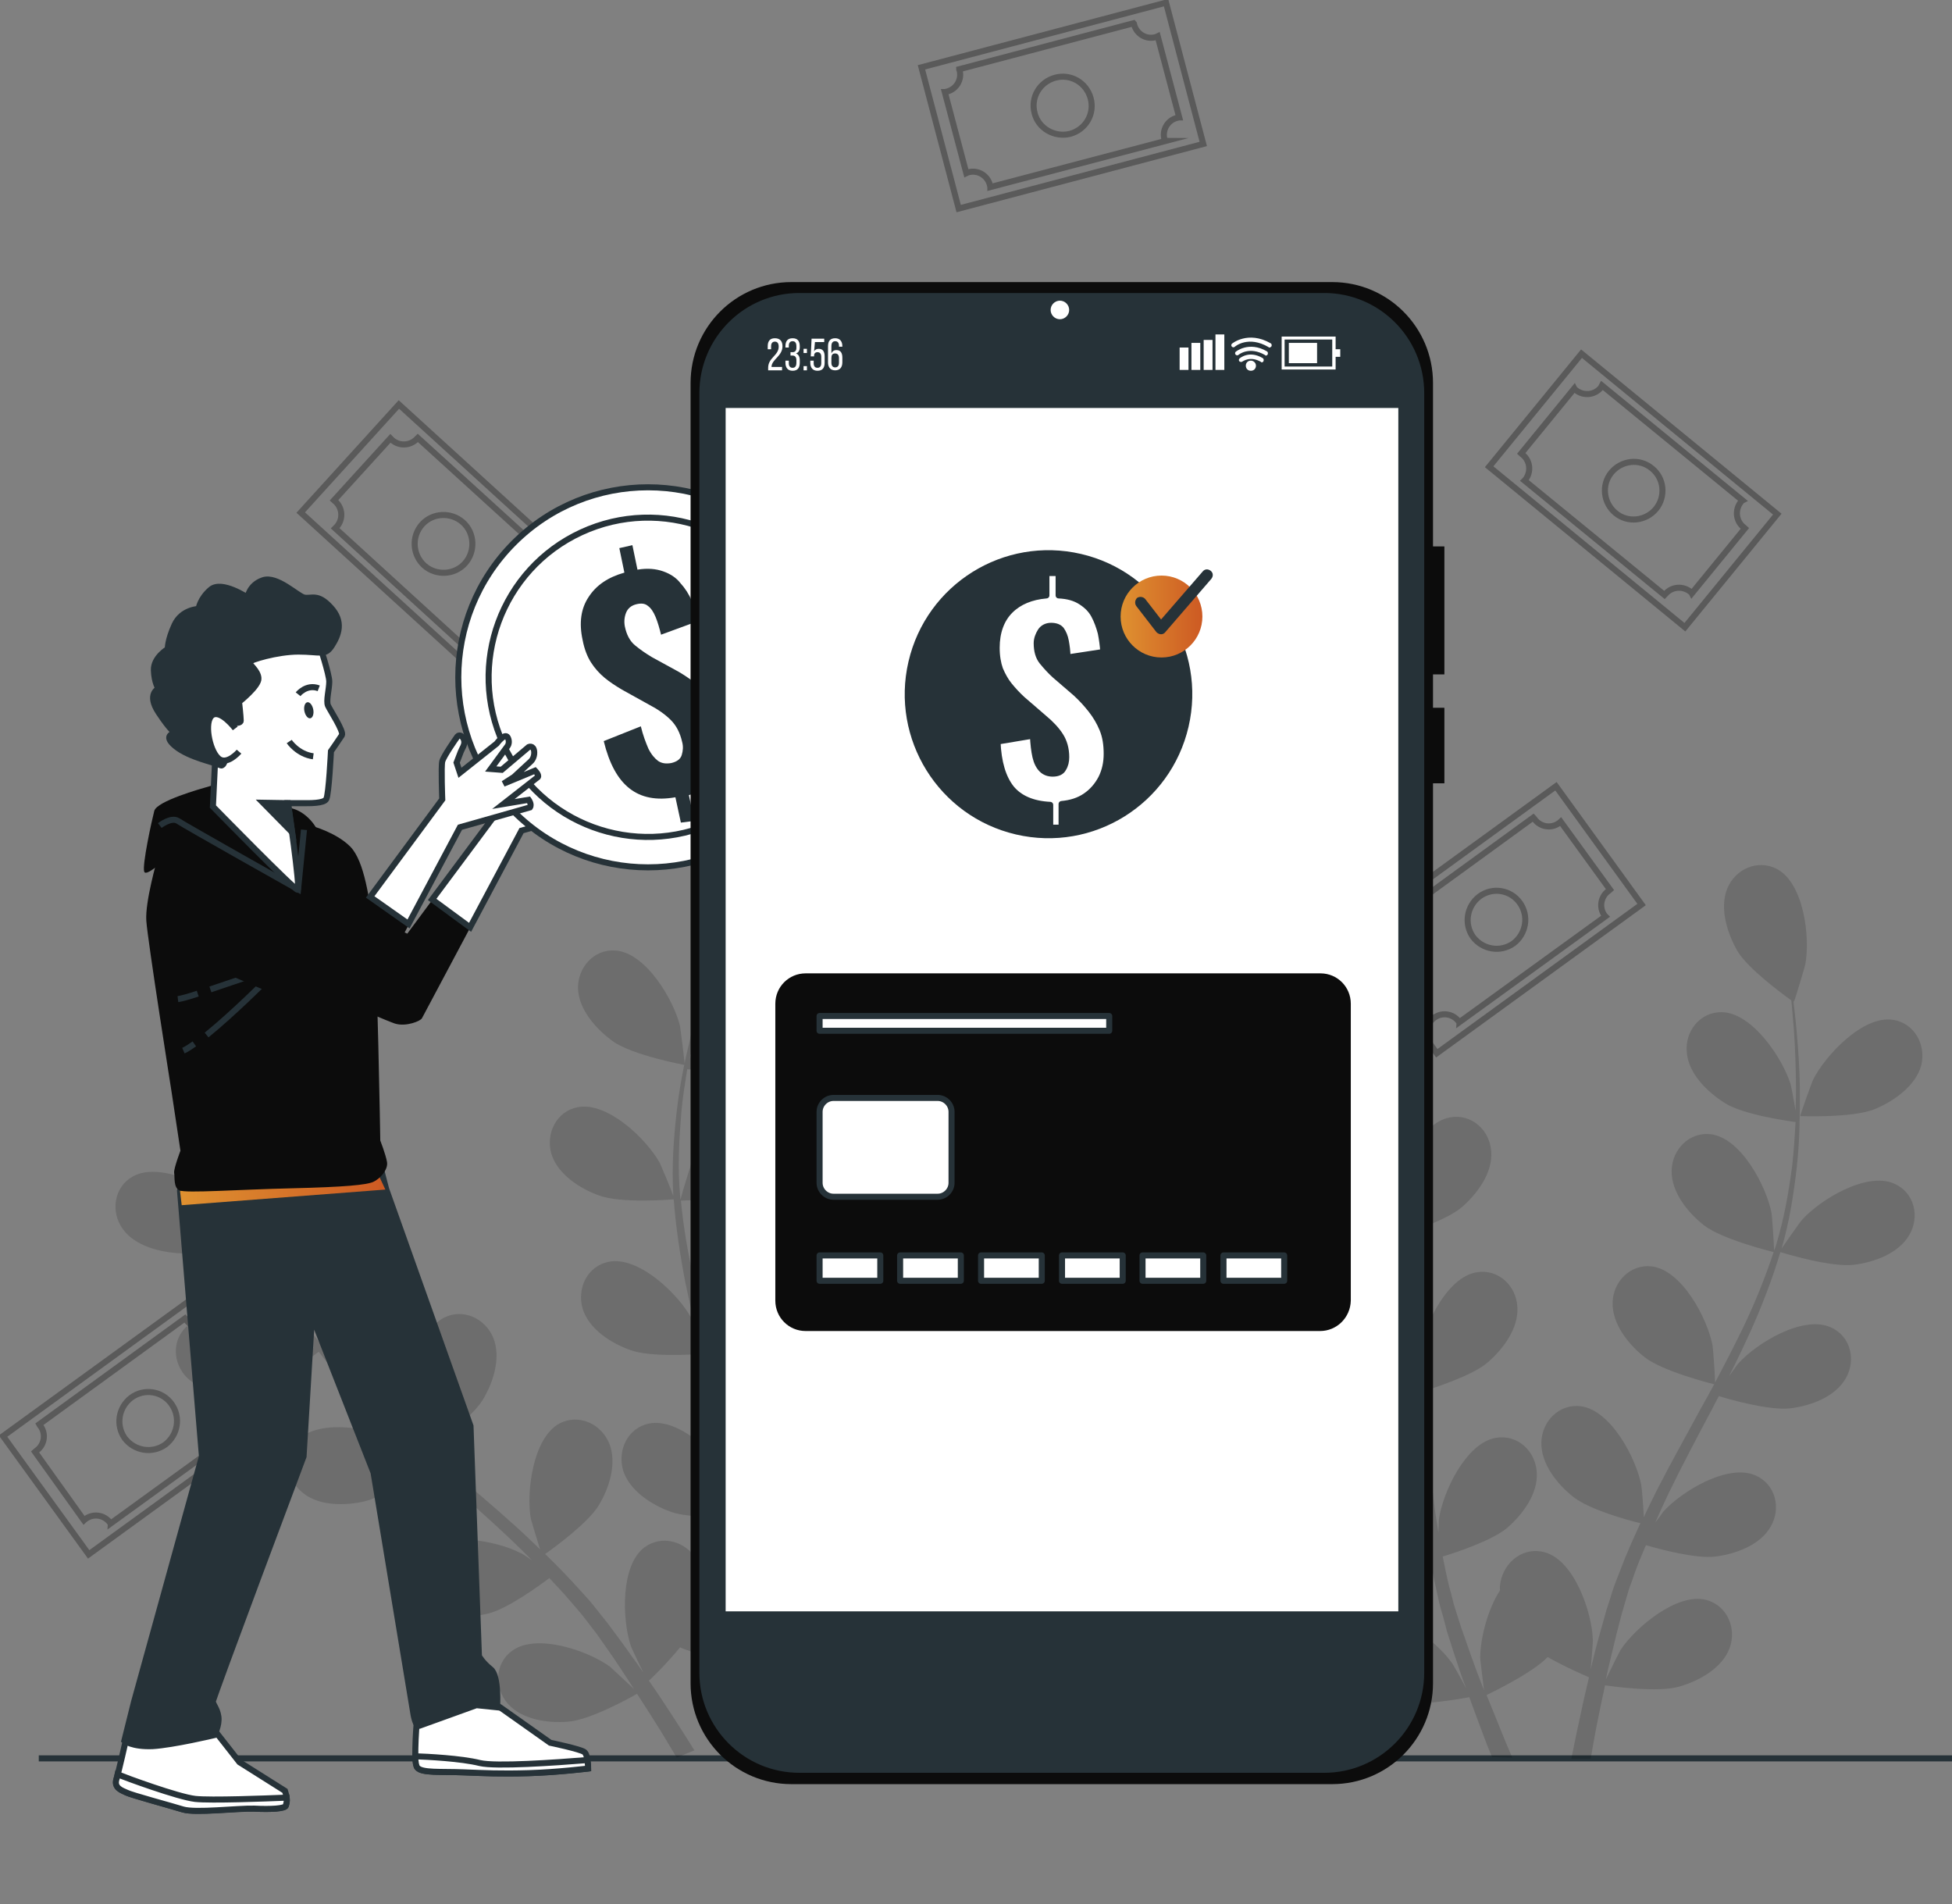 <svg width="323" height="315" viewBox="0 0 323 315" fill="none" xmlns="http://www.w3.org/2000/svg">
<rect x="0" y="0" width="323" height="315" fill="#808080" stroke="none"/>
<g clip-path="url(#clip0_477_1253)">
<path d="M6.418 290.898H323" stroke="#263238" stroke-miterlimit="10"/>
<g opacity="0.15">
<path d="M29.928 207.345C33.835 207.485 41.927 204.062 41.927 204.062C41.997 203.992 38.02 199.381 37.741 199.172C34.463 196.098 26.3 192.186 21.975 194.631C18.836 196.377 18.278 200.499 20.301 203.293C22.324 206.158 26.579 207.206 29.928 207.345Z" fill="black"/>
<path d="M42.136 229.91C45.834 229.002 52.252 223.972 52.74 223.623C55.531 227.255 58.67 230.749 62.019 234.102C63.972 236.058 65.925 237.874 67.949 239.76C66.902 239.062 65.925 238.433 65.786 238.363C61.809 236.267 52.95 234.661 49.392 238.154C46.811 240.669 47.369 244.79 50.089 246.956C52.81 249.192 57.205 249.122 60.414 248.353C63.693 247.585 69.274 243.393 70.739 242.275C71.507 242.974 72.274 243.673 73.111 244.371C76.878 247.725 80.715 251.078 84.343 254.501C85.599 255.689 86.854 256.946 88.04 258.134C87.133 257.505 86.296 256.946 86.157 256.946C82.18 254.85 73.32 253.244 69.762 256.737C67.181 259.252 67.739 263.373 70.46 265.539C73.181 267.774 77.576 267.705 80.785 266.936C83.924 266.168 89.156 262.395 90.9 261.068C92.086 262.325 93.342 263.653 94.458 264.98C95.226 265.888 95.993 266.727 96.691 267.635C97.388 268.543 98.086 269.451 98.784 270.359C100.039 272.176 101.365 273.992 102.551 275.808C103.388 277.066 104.155 278.254 104.923 279.441C103.667 278.254 101.155 275.948 100.946 275.739C97.319 273.084 88.808 270.15 84.761 273.084C81.831 275.18 81.761 279.301 84.064 281.886C86.436 284.541 90.761 285.1 94.04 284.82C97.737 284.541 104.574 280.699 105.411 280.21C106.736 282.236 107.922 284.122 109.108 286.008C110.155 287.685 111.062 289.291 111.969 290.758L114.899 289.571C113.852 287.894 112.806 286.218 111.62 284.401C110.294 282.375 108.899 280.21 107.364 278.044C107.853 277.625 110.434 275.11 112.527 272.525C115.945 274.132 123.27 274.76 124.177 274.83C124.177 277.206 124.107 279.511 124.038 281.677C123.968 283.214 123.968 284.611 123.898 286.008L126.968 284.751C126.968 283.772 127.037 282.725 127.037 281.677C127.037 279.232 127.037 276.647 127.037 274.062C128.014 273.922 135.758 272.525 138.757 270.429C141.548 268.543 144.478 265.329 144.687 261.836C144.827 258.343 142.246 255.2 138.618 255.409C133.595 255.689 128.851 263.373 127.735 267.705C127.665 267.984 127.247 270.848 127.037 272.595C127.037 271.547 126.968 270.429 126.968 269.381C126.898 267.146 126.758 264.98 126.689 262.605C126.619 261.487 126.479 260.299 126.409 259.182C126.34 257.994 126.13 256.806 125.921 255.619C125.503 252.824 124.944 250.1 124.386 247.305C126.34 247.236 133.176 246.956 136.176 245.489C139.176 244.022 142.594 241.367 143.292 237.874C143.99 234.451 141.827 230.958 138.269 230.609C133.246 230.12 127.456 237.036 125.642 241.158C125.503 241.437 124.596 244.511 124.107 246.188C123.759 244.511 123.34 242.834 122.921 241.158C121.666 236.337 120.201 231.447 118.805 226.557C118.387 225.09 117.968 223.553 117.55 222.086C118.247 222.086 126.34 221.876 129.758 220.269C132.758 218.802 136.176 216.148 136.874 212.655C137.571 209.232 135.409 205.739 131.851 205.389C126.828 204.9 121.038 211.816 119.224 215.938C119.084 216.218 117.759 220.689 117.48 221.876C116.573 218.593 115.666 215.309 114.899 212.026C113.852 207.485 113.085 203.014 112.666 198.613C113.015 198.613 121.456 198.473 124.944 196.796C127.944 195.329 131.363 192.675 132.06 189.182C132.758 185.758 130.595 182.265 127.037 181.916C122.014 181.427 116.224 188.343 114.41 192.465C114.271 192.814 112.806 197.565 112.597 198.473C112.597 198.194 112.527 197.914 112.527 197.705C112.108 193.024 112.387 188.413 112.736 184.082C112.945 181.567 113.364 179.192 113.713 176.886C115.317 177.026 122.573 177.585 125.851 176.397C128.991 175.279 132.688 172.974 133.804 169.621C134.851 166.337 133.107 162.565 129.619 161.866C124.735 160.818 118.108 167.036 115.945 170.948C115.806 171.158 114.829 173.463 114.131 175.14C114.341 174.092 114.55 173.044 114.759 172.066C115.527 168.363 116.503 165.01 117.34 162.006C117.829 160.329 118.317 158.792 118.805 157.395C120.41 156.697 126.968 153.902 129.27 151.387C131.572 148.942 133.804 145.17 133.176 141.677C132.618 138.253 129.34 135.739 125.851 136.717C121.038 138.044 118.038 146.637 117.898 151.108C117.898 151.527 118.317 157.605 118.387 157.535C118.387 157.535 118.457 157.535 118.457 157.465C117.968 158.792 117.48 160.259 116.992 161.866C116.085 164.8 115.038 168.154 114.201 171.856C113.294 175.559 112.457 179.611 111.969 183.942C111.48 188.273 111.132 192.884 111.411 197.705C111.411 197.774 111.411 197.844 111.411 197.844C110.922 196.447 109.318 192.675 109.178 192.395C107.016 188.483 100.528 182.196 95.575 183.174C92.017 183.872 90.273 187.575 91.249 190.928C92.296 194.281 95.993 196.657 99.132 197.774C102.69 199.102 110.852 198.473 111.48 198.403C111.829 202.944 112.527 207.625 113.434 212.305C113.992 214.96 114.62 217.685 115.317 220.339C114.829 219.152 114.41 218.104 114.341 217.964C112.178 214.052 105.69 207.764 100.737 208.743C97.179 209.441 95.435 213.144 96.412 216.497C97.458 219.92 101.156 222.226 104.295 223.343C107.504 224.531 114.41 224.112 116.294 223.972C116.573 225.02 116.852 225.998 117.061 227.046C118.387 231.936 119.712 236.826 120.828 241.647C121.247 243.323 121.596 245.07 121.945 246.747C121.526 245.699 121.108 244.86 121.038 244.721C118.875 240.808 112.387 234.521 107.434 235.499C103.876 236.198 102.132 239.9 103.109 243.254C104.155 246.607 107.853 248.982 110.992 250.1C114.062 251.218 120.48 250.938 122.642 250.729C122.921 252.475 123.27 254.222 123.479 255.898C123.619 257.086 123.759 258.204 123.828 259.321C123.898 260.509 123.968 261.627 124.038 262.814C124.107 265.05 124.177 267.285 124.177 269.451C124.177 270.918 124.177 272.385 124.177 273.782C123.759 272.106 122.991 268.753 122.852 268.473C121.805 265.679 119.015 261.557 115.806 259.182C115.666 258.762 115.457 258.343 115.248 257.994C113.503 254.99 109.527 253.872 106.667 255.968C102.621 258.972 102.969 267.984 104.365 272.246C104.434 272.525 105.69 275.11 106.457 276.717C105.83 275.808 105.271 274.97 104.574 274.062C103.318 272.246 101.993 270.499 100.597 268.613C99.9 267.705 99.132 266.796 98.435 265.888C97.737 264.98 96.9 264.072 96.063 263.164C94.179 261.068 92.226 259.042 90.203 257.086C91.807 255.968 97.319 251.916 99.063 249.052C100.807 246.188 102.132 242.066 100.807 238.782C99.481 235.569 95.784 233.822 92.575 235.499C88.18 237.874 87.064 246.816 87.831 251.218C87.901 251.497 88.808 254.571 89.366 256.317C88.11 255.13 86.924 253.942 85.599 252.754C81.901 249.401 77.994 246.118 74.157 242.834C72.972 241.856 71.785 240.808 70.669 239.83C71.227 239.411 77.925 234.8 79.878 231.587C81.622 228.723 82.948 224.601 81.622 221.317C80.296 218.104 76.599 216.357 73.39 218.034C68.995 220.409 67.879 229.351 68.646 233.753C68.716 234.102 70.041 238.573 70.39 239.691C67.809 237.455 65.298 235.22 62.856 232.914C59.507 229.701 56.438 226.417 53.647 222.994C53.926 222.784 60.903 217.964 62.856 214.681C64.6 211.816 65.925 207.695 64.6 204.411C63.275 201.198 59.577 199.451 56.368 201.128C51.973 203.503 50.857 212.445 51.624 216.846C51.694 217.196 53.089 222.016 53.438 222.854C53.298 222.645 53.089 222.435 52.95 222.226C50.02 218.523 47.648 214.541 45.625 210.768C44.439 208.533 43.462 206.367 42.485 204.202C43.881 203.433 50.229 199.87 52.322 197.076C54.345 194.421 56.159 190.439 55.182 187.016C54.205 183.663 50.717 181.497 47.369 182.824C42.695 184.641 40.672 193.513 40.95 197.984C40.95 198.194 41.369 200.709 41.718 202.455C41.299 201.477 40.881 200.499 40.532 199.521C39.137 195.958 38.09 192.675 37.183 189.741C36.695 188.064 36.276 186.527 35.858 185.13C36.834 183.663 40.741 177.725 41.299 174.301C41.857 171.018 41.648 166.617 39.206 164.032C36.834 161.517 32.719 161.238 30.347 163.962C27.068 167.735 29.3 176.537 31.602 180.379C31.812 180.729 35.509 185.549 35.579 185.479L35.649 185.409C35.997 186.806 36.346 188.273 36.834 189.88C37.672 192.884 38.648 196.168 39.974 199.8C41.299 203.363 42.834 207.206 44.788 211.118C46.741 215.03 49.043 219.082 51.903 222.924C51.903 222.994 51.973 222.994 52.043 223.064C50.857 222.226 47.438 219.92 47.159 219.78C43.183 217.685 34.323 216.078 30.765 219.571C28.184 222.086 28.742 226.208 31.463 228.373C34.532 230.818 38.927 230.679 42.136 229.91Z" fill="black"/>
<path d="M113.294 176.188C113.364 176.188 112.597 170.18 112.527 169.76C111.48 165.429 106.876 157.605 101.853 157.255C98.225 156.976 95.575 160.12 95.644 163.543C95.784 167.106 98.714 170.319 101.435 172.275C104.644 174.581 113.294 176.188 113.294 176.188Z" fill="black"/>
</g>
<g opacity="0.15">
<path d="M310.303 183.453C306.676 184.99 297.885 184.641 297.885 184.641C297.816 184.641 299.839 178.912 300.048 178.563C302.071 174.581 308.28 167.944 313.233 168.713C316.791 169.271 318.744 172.834 317.907 176.257C317 179.611 313.443 182.126 310.303 183.453Z" fill="black"/>
<path d="M209.566 188.762C213.054 188.693 219.612 185.619 221.077 184.92C222.263 186.946 223.449 189.042 224.565 191.277C226.449 195.12 228.332 199.381 229.588 203.922C229.658 204.202 229.728 204.411 229.797 204.691C229.309 203.922 226.239 199.94 225.96 199.731C222.821 196.517 214.938 192.186 210.403 194.421C207.194 196.028 206.427 200.08 208.311 203.014C210.194 206.018 214.38 207.275 217.659 207.625C221.496 207.974 229.518 205.04 229.797 204.97C230.983 209.232 231.82 213.703 232.448 218.244C232.937 221.597 233.285 224.95 233.565 228.373C232.867 227.395 230.007 223.693 229.797 223.483C226.658 220.269 218.775 215.938 214.24 218.174C211.031 219.78 210.264 223.832 212.147 226.766C214.031 229.77 218.217 231.028 221.496 231.377C225.263 231.727 232.937 229.002 233.565 228.723C233.704 230.259 233.844 231.796 233.983 233.333C234.402 238.363 234.82 243.463 235.309 248.423C235.518 250.17 235.727 251.846 236.006 253.523C234.96 252.126 232.937 249.541 232.797 249.331C229.658 246.118 221.775 241.786 217.24 244.022C214.031 245.629 213.264 249.681 215.147 252.615C217.031 255.619 221.217 256.876 224.495 257.226C227.844 257.505 234.332 255.339 236.146 254.711C236.564 257.505 237.053 260.299 237.681 263.024C237.96 264.212 238.169 265.399 238.518 266.517C238.866 267.635 239.146 268.752 239.425 269.87C240.122 272.106 240.82 274.202 241.517 276.297C241.866 277.345 242.215 278.323 242.634 279.371C241.797 277.764 240.401 275.25 240.192 275.04C237.611 271.407 230.425 265.888 225.681 267.425C222.263 268.543 220.868 272.385 222.263 275.599C223.658 278.882 227.565 280.768 230.844 281.537C234.402 282.375 242.145 280.978 243.122 280.768C244.029 283.283 244.936 285.659 245.773 287.894C246.122 288.872 246.54 289.78 246.889 290.689L250.238 290.758C249.68 289.501 249.122 288.174 248.563 286.776C247.726 284.751 246.889 282.585 245.982 280.419C246.819 280 253.447 276.856 256.098 274.132C259.028 275.808 262.307 277.206 262.935 277.485C262.307 280.07 261.749 282.585 261.26 284.96C260.772 287.056 260.423 289.082 260.005 290.968H261.26H263.214C263.493 289.222 263.841 287.405 264.19 285.519C264.609 283.353 265.097 281.118 265.586 278.812C266.562 278.952 274.306 280.07 277.864 279.022C281.073 278.114 284.91 276.018 286.165 272.735C287.421 269.521 285.886 265.679 282.398 264.701C277.585 263.373 270.608 269.242 268.167 272.944C268.027 273.154 266.492 276.228 265.725 277.834C266.004 276.437 266.353 275.04 266.702 273.573C267.19 271.477 267.748 269.242 268.306 267.146C268.655 266.028 268.934 264.91 269.283 263.792C269.562 262.675 270.05 261.627 270.399 260.509C270.957 258.902 271.655 257.226 272.352 255.619C274.445 256.247 280.654 257.924 283.863 257.505C287.212 257.086 291.258 255.619 293.002 252.545C294.746 249.541 293.839 245.559 290.491 244.092C285.886 242.066 278.213 246.747 275.213 250.1C275.143 250.24 274.585 251.008 273.887 251.916C274.585 250.309 275.282 248.772 276.05 247.166C278.213 242.695 280.584 238.224 282.956 233.753C283.445 232.844 283.933 231.866 284.421 230.958C286.165 231.517 292.863 233.403 296.281 232.984C299.63 232.565 303.676 231.098 305.42 228.024C307.164 225.02 306.257 221.038 302.908 219.571C298.304 217.545 290.63 222.226 287.63 225.579C287.491 225.719 286.863 226.627 286.096 227.675C287.351 225.23 288.537 222.715 289.654 220.269C291.607 215.938 293.281 211.537 294.607 207.136C295.235 207.345 303.048 209.721 306.815 209.232C310.164 208.812 314.21 207.345 315.954 204.271C317.698 201.267 316.791 197.285 313.443 195.818C308.838 193.792 301.164 198.473 298.165 201.826C297.955 202.036 295.583 205.389 294.746 206.647C294.746 206.577 294.816 206.577 294.816 206.507C296.141 201.896 296.839 197.355 297.327 192.954C297.816 188.623 297.816 184.431 297.816 180.659C297.816 176.816 297.537 173.393 297.258 170.249C297.118 168.573 296.909 167.036 296.769 165.639L296.839 165.709C296.909 165.778 298.653 159.91 298.723 159.561C299.56 155.16 298.513 146.148 294.049 143.772C290.839 142.096 287.142 143.772 285.817 146.986C284.491 150.269 285.817 154.391 287.491 157.325C289.235 160.259 294.955 164.451 296.42 165.499C296.56 166.966 296.7 168.573 296.839 170.319C297.048 173.393 297.188 176.886 297.188 180.659C297.188 181.637 297.118 182.754 297.118 183.802C296.839 181.986 296.351 179.541 296.281 179.331C294.955 175.07 289.933 167.525 284.91 167.455C281.282 167.385 278.771 170.669 279.119 174.092C279.398 177.655 282.538 180.659 285.398 182.475C288.328 184.361 295.514 185.409 297.118 185.619C296.979 187.924 296.839 190.369 296.56 192.814C296.002 197.076 295.235 201.617 293.839 206.158C293.77 206.437 293.63 206.647 293.56 206.926C293.56 206.018 293.211 200.988 293.142 200.709C292.305 196.307 288.119 188.273 283.096 187.645C279.538 187.226 276.678 190.16 276.608 193.653C276.538 197.216 279.259 200.569 281.91 202.665C284.91 205.04 293.211 207.066 293.49 207.136C292.095 211.327 290.421 215.519 288.398 219.711C286.933 222.715 285.398 225.719 283.793 228.723C283.793 227.535 283.445 222.924 283.375 222.575C282.538 218.174 278.352 210.14 273.329 209.511C269.771 209.092 266.911 212.026 266.841 215.519C266.771 219.082 269.492 222.435 272.143 224.531C275.073 226.836 283.026 228.862 283.654 229.002C282.887 230.399 282.189 231.727 281.422 233.054C278.98 237.525 276.538 241.926 274.236 246.397C273.469 247.934 272.701 249.471 272.004 251.008C271.934 249.261 271.655 245.978 271.585 245.699C270.748 241.297 266.562 233.263 261.539 232.635C257.981 232.216 255.121 235.15 255.051 238.643C254.982 242.206 257.702 245.559 260.353 247.655C263.004 249.75 269.562 251.567 271.446 251.986C270.26 254.571 269.074 257.156 268.097 259.81C267.678 260.928 267.19 262.046 266.841 263.164C266.492 264.281 266.144 265.399 265.795 266.447C265.167 268.752 264.539 270.848 263.981 273.014C263.702 274.062 263.493 275.11 263.214 276.158C263.353 274.341 263.632 271.477 263.562 271.198C263.423 266.727 260.493 258.134 255.609 256.806C252.121 255.828 248.912 258.343 248.284 261.766C248.215 262.186 248.145 262.605 248.215 263.094C246.052 266.447 244.936 271.267 244.936 274.271C244.936 274.551 245.354 277.974 245.564 279.651C245.075 278.323 244.517 276.996 244.029 275.599C243.262 273.573 242.564 271.407 241.797 269.311C241.448 268.194 241.099 267.146 240.75 266.028C240.401 264.91 240.192 263.792 239.843 262.675C239.425 260.998 239.076 259.252 238.727 257.505C240.82 256.876 246.959 254.85 249.401 252.754C251.912 250.589 254.563 247.096 254.284 243.533C254.075 240.04 251.075 237.246 247.517 237.874C242.564 238.713 238.727 246.886 238.099 251.357C238.099 251.497 238.029 252.475 238.029 253.593C237.75 251.916 237.471 250.17 237.262 248.423C236.634 243.463 236.146 238.433 235.588 233.403C235.448 232.355 235.378 231.307 235.239 230.259C236.983 229.701 243.68 227.605 246.192 225.369C248.703 223.204 251.354 219.711 251.075 216.148C250.866 212.655 247.866 209.86 244.308 210.489C239.355 211.327 235.518 219.501 234.89 223.972C234.89 224.112 234.82 225.299 234.751 226.557C234.402 223.832 234.053 221.108 233.634 218.383C232.867 213.703 231.89 209.092 230.565 204.691C231.193 204.481 239.006 202.176 241.866 199.731C244.378 197.565 247.029 194.072 246.75 190.509C246.54 187.016 243.541 184.222 239.983 184.85C235.03 185.689 231.193 193.862 230.565 198.333C230.495 198.613 230.355 202.735 230.425 204.202C230.425 204.132 230.425 204.062 230.355 204.062C228.89 199.451 227.007 195.259 224.984 191.417C222.961 187.505 220.728 184.012 218.635 180.868C216.543 177.725 214.38 174.93 212.427 172.485C211.38 171.158 210.403 169.97 209.497 168.922H209.636C209.706 168.922 207.962 163.054 207.822 162.705C206.078 158.583 200.218 151.667 195.265 152.086C191.637 152.435 189.544 155.928 190.172 159.351C190.87 162.844 194.288 165.569 197.288 167.036C200.358 168.573 207.473 168.852 209.217 168.922C210.124 170.04 211.171 171.297 212.217 172.695C214.101 175.14 216.124 177.934 218.217 181.148C218.775 181.986 219.333 182.964 219.891 183.802C218.635 182.475 216.891 180.729 216.752 180.519C213.264 177.655 204.962 174.232 200.706 176.886C197.637 178.842 197.358 182.964 199.52 185.619C201.962 188.064 206.218 188.832 209.566 188.762Z" fill="black"/>
<path d="M221.286 184.012C221.217 184.082 219.752 178.144 219.752 177.725C219.194 173.253 220.728 164.381 225.333 162.216C228.611 160.679 232.239 162.635 233.355 165.918C234.541 169.271 232.937 173.323 231.053 176.118C228.821 179.401 221.356 184.012 221.286 184.012Z" fill="black"/>
</g>
<g opacity="0.3">
<path d="M80.718 113.007L96.965 95.13L66.007 66.916L49.76 84.794L80.718 113.007Z" stroke="black" stroke-miterlimit="10"/>
<path d="M77.855 107.236C78.971 106.048 80.785 105.978 81.971 107.026C82.041 107.096 82.11 107.166 82.25 107.305L91.598 97.036C91.528 96.966 91.389 96.896 91.319 96.826C90.133 95.709 90.063 93.892 91.11 92.705C91.18 92.635 91.18 92.635 91.249 92.565L69.135 72.445C69.065 72.515 69.065 72.515 68.995 72.585C67.879 73.772 66.065 73.842 64.879 72.794C64.809 72.725 64.74 72.655 64.6 72.515L55.252 82.784C55.322 82.854 55.461 82.924 55.531 82.994C56.717 84.112 56.787 85.928 55.74 87.116C55.67 87.186 55.601 87.255 55.461 87.395L77.576 107.585C77.715 107.445 77.785 107.305 77.855 107.236ZM69.832 86.766C71.576 84.81 74.646 84.671 76.599 86.417C78.552 88.164 78.692 91.237 76.948 93.194C75.204 95.15 72.134 95.289 70.181 93.543C68.228 91.727 68.088 88.723 69.832 86.766Z" stroke="black" stroke-miterlimit="10"/>
</g>
<g opacity="0.3">
<path d="M199.105 23.814L192.947 0.443L152.475 11.136L158.633 34.507L199.105 23.814Z" stroke="black" stroke-miterlimit="10"/>
<path d="M192.684 23.054C192.265 21.517 193.172 19.91 194.777 19.491C194.916 19.491 194.986 19.421 195.126 19.421L191.568 6.008C191.428 6.078 191.358 6.078 191.219 6.148C189.684 6.567 188.08 5.659 187.661 4.052C187.661 3.982 187.661 3.912 187.591 3.842L158.71 11.457C158.71 11.527 158.779 11.597 158.779 11.597C159.198 13.134 158.291 14.741 156.686 15.16C156.547 15.16 156.477 15.229 156.338 15.229L159.896 28.643C160.035 28.573 160.105 28.573 160.244 28.503C161.779 28.084 163.384 28.992 163.802 30.599C163.802 30.738 163.872 30.808 163.872 30.948L192.823 23.333C192.754 23.333 192.754 23.194 192.684 23.054ZM171.197 18.723C170.499 16.138 172.034 13.553 174.615 12.854C177.197 12.156 179.778 13.693 180.475 16.277C181.173 18.862 179.638 21.447 177.057 22.146C174.476 22.774 171.825 21.238 171.197 18.723Z" stroke="black" stroke-miterlimit="10"/>
</g>
<g opacity="0.3">
<path d="M223.579 154.677L237.748 174.246L271.636 149.641L257.467 130.072L223.579 154.677Z" stroke="black" stroke-miterlimit="10"/>
<path d="M229.797 153.064C230.774 154.391 230.425 156.208 229.17 157.116C229.1 157.186 228.96 157.255 228.891 157.325L237.053 168.573C237.122 168.503 237.262 168.433 237.332 168.363C238.657 167.385 240.471 167.735 241.378 168.992C241.448 169.062 241.448 169.062 241.448 169.132L265.655 151.597C265.586 151.527 265.586 151.527 265.516 151.457C264.539 150.13 264.888 148.313 266.144 147.405C266.213 147.335 266.353 147.265 266.423 147.196L258.26 135.948C258.191 136.018 258.051 136.088 257.981 136.158C256.656 137.136 254.842 136.786 253.935 135.529C253.865 135.459 253.796 135.319 253.726 135.25L229.518 152.854C229.658 152.854 229.728 152.924 229.797 153.064ZM251.494 149.361C253.028 151.527 252.54 154.461 250.447 156.068C248.284 157.605 245.354 157.116 243.75 155.02C242.215 152.854 242.703 149.92 244.796 148.313C246.959 146.707 249.959 147.196 251.494 149.361Z" stroke="black" stroke-miterlimit="10"/>
</g>
<g opacity="0.3">
<path d="M261.696 58.511L246.41 77.217L278.803 103.763L294.09 85.056L261.696 58.511Z" stroke="black" stroke-miterlimit="10"/>
<path d="M264.888 64.132C263.841 65.389 262.028 65.529 260.772 64.551C260.702 64.481 260.563 64.411 260.493 64.272L251.703 75.03C251.773 75.1 251.912 75.17 251.982 75.24C253.238 76.287 253.377 78.104 252.4 79.361C252.331 79.431 252.331 79.431 252.261 79.501L275.422 98.433C275.492 98.363 275.492 98.363 275.562 98.293C276.608 97.036 278.422 96.896 279.677 97.874C279.747 97.944 279.887 98.014 279.957 98.154L288.747 87.395C288.677 87.325 288.537 87.255 288.468 87.186C287.212 86.138 287.072 84.321 288.049 83.064C288.119 82.994 288.189 82.854 288.328 82.784L265.097 63.782C265.027 63.922 264.958 63.992 264.888 64.132ZM274.027 84.182C272.352 86.208 269.353 86.557 267.33 84.88C265.306 83.204 264.958 80.2 266.632 78.174C268.306 76.148 271.306 75.798 273.329 77.475C275.352 79.082 275.701 82.086 274.027 84.182Z" stroke="black" stroke-miterlimit="10"/>
</g>
<g opacity="0.3">
<path d="M0.504 237.58L14.673 257.15L48.561 232.545L34.392 212.976L0.504 237.58Z" stroke="black" stroke-miterlimit="10"/>
<path d="M6.697 235.918C7.674 237.246 7.325 239.062 6.069 239.97C6 240.04 5.86 240.11 5.79 240.18L13.883 251.497C13.953 251.427 14.092 251.357 14.162 251.287C15.487 250.309 17.301 250.659 18.208 251.916C18.278 251.986 18.278 251.986 18.278 252.056L42.555 234.451C42.485 234.381 42.485 234.381 42.416 234.311C41.439 232.984 41.788 231.168 43.043 230.26C43.113 230.19 43.253 230.12 43.322 230.05L35.16 218.802C35.09 218.872 34.951 218.942 34.881 219.012C33.556 219.99 31.742 219.641 30.835 218.383C30.765 218.313 30.695 218.174 30.626 218.104L6.488 235.639C6.558 235.778 6.627 235.848 6.697 235.918ZM28.393 232.285C29.928 234.451 29.44 237.385 27.347 238.992C25.184 240.529 22.254 240.04 20.65 237.944C19.115 235.778 19.603 232.844 21.696 231.238C23.859 229.631 26.858 230.12 28.393 232.285Z" stroke="black" stroke-miterlimit="10"/>
</g>
<path d="M47.857 145.449L67.391 154.461L83.506 132.735C83.506 132.735 83.296 127.285 83.506 126.447C83.715 125.679 85.668 122.814 86.017 122.325C86.366 121.836 87.064 122.325 87.133 123.024C87.273 123.723 86.784 124.281 86.575 124.84C86.366 125.399 85.877 126.657 85.877 126.657L86.436 128.333L92.505 123.513C92.505 123.513 93.9 121.697 94.319 122.465C94.598 122.954 94.528 123.583 94.249 124.002L91.389 127.844L93.203 127.984L97.667 124.212C97.667 124.212 98.435 123.862 98.574 124.91C98.644 125.539 98.435 126.168 97.946 126.657L95.226 129.172L93.482 130.289L98.714 128.124C98.714 128.124 99.412 128.822 99.202 129.172L93.482 133.643L97.667 132.944C97.667 132.944 98.225 133.713 97.877 134.202L86.296 137.485C86.296 137.485 70.111 167.944 69.832 168.433C69.623 168.922 67.181 169.9 65.367 169.341C63.554 168.782 40.253 158.653 40.253 158.653" fill="#0C0C0C"/>
<path d="M77.785 153.413C81.971 145.519 86.296 137.415 86.296 137.415L97.877 134.132C98.225 133.643 97.667 132.874 97.667 132.874L93.482 133.573L99.202 129.102C99.411 128.752 98.714 128.054 98.714 128.054L93.482 130.22L95.226 129.102L97.946 126.587C98.435 126.168 98.644 125.469 98.574 124.84C98.435 123.792 97.667 124.142 97.667 124.142L93.203 127.914L91.389 127.844L94.109 124.142C94.458 123.723 94.458 123.094 94.179 122.605C93.691 121.836 92.365 123.653 92.365 123.653L86.296 128.473L85.738 126.796C85.738 126.796 86.226 125.539 86.436 124.98C86.645 124.421 87.133 123.862 86.994 123.164C86.854 122.465 86.226 122.046 85.877 122.465C85.529 122.954 83.575 125.748 83.366 126.587C83.157 127.355 83.366 132.874 83.366 132.874L71.507 148.802L77.785 153.413Z" fill="white" stroke="#263238" stroke-miterlimit="10"/>
<path d="M86.366 128.403C86.366 128.403 87.482 129.381 87.831 130.289C88.18 131.198 86.575 133.363 85.878 133.713" stroke="#263238" stroke-miterlimit="10"/>
<path d="M129.425 134.283C141.684 122.006 141.684 102.101 129.425 89.824C117.165 77.547 97.288 77.547 85.028 89.824C72.769 102.101 72.769 122.006 85.028 134.283C97.288 146.56 117.165 146.56 129.425 134.283Z" fill="white" stroke="#263238" stroke-miterlimit="10"/>
<path d="M118.267 136.028C131.492 129.922 137.27 114.235 131.173 100.991C125.075 87.747 109.41 81.961 96.185 88.068C82.959 94.174 77.181 109.861 83.279 123.105C89.377 136.349 105.042 142.135 118.267 136.028Z" fill="white" stroke="#263238" stroke-miterlimit="10"/>
<path d="M112.666 136.088L111.759 131.896C108.62 132.455 106.109 131.966 104.155 130.429C102.202 128.892 100.807 126.307 99.9 122.605L106.039 120.16C106.388 121.627 106.876 122.884 107.295 123.862C107.783 124.84 108.341 125.469 108.899 125.888C109.527 126.307 110.225 126.377 111.062 126.238C111.969 126.028 112.597 125.609 112.806 124.91C113.015 124.212 113.085 123.513 112.876 122.745C112.527 121.208 111.899 120.02 110.992 119.112C110.085 118.204 108.899 117.365 107.434 116.597L102.9 114.082C101.853 113.453 100.876 112.824 100.039 112.126C99.202 111.427 98.435 110.589 97.807 109.611C97.179 108.633 96.691 107.375 96.412 105.908C95.784 103.044 96.133 100.669 97.388 98.782C98.644 96.826 100.597 95.499 103.318 94.731L102.481 90.679L104.644 90.19L105.481 94.242C107.155 93.962 108.55 94.102 109.736 94.521C110.922 94.94 111.899 95.569 112.597 96.477C113.364 97.315 113.992 98.293 114.48 99.411C114.968 100.529 115.387 101.577 115.666 102.695L109.387 105C109.108 103.882 108.829 102.904 108.481 102.066C108.132 101.228 107.713 100.599 107.225 100.25C106.736 99.83 106.109 99.76 105.271 99.97C104.434 100.18 103.876 100.669 103.597 101.367C103.318 102.066 103.248 102.834 103.388 103.603C103.667 105 104.225 106.048 105.062 106.747C105.899 107.445 106.806 108.074 107.853 108.703L112.317 111.148C113.503 111.846 114.62 112.615 115.666 113.523C116.713 114.431 117.689 115.409 118.457 116.597C119.224 117.784 119.782 119.182 120.131 120.858C120.48 122.465 120.48 124.002 120.061 125.399C119.712 126.866 119.015 128.124 117.968 129.172C116.922 130.22 115.596 131.058 113.992 131.547L114.899 135.808L112.666 136.088Z" fill="#263238"/>
<path d="M82.739 282.445L91.04 288.313C91.04 288.313 96.063 289.361 96.691 289.85C97.319 290.339 97.319 292.575 97.319 292.575C97.319 292.575 92.226 293.204 87.482 293.343C82.739 293.483 80.297 293.343 76.599 293.204C72.902 293.064 69.832 293.343 69.065 292.435C68.298 291.527 69.065 283.703 69.065 283.703C69.065 283.703 77.716 279.022 82.739 282.445Z" fill="white" stroke="#263238" stroke-miterlimit="10"/>
<path d="M87.482 293.343C92.226 293.204 97.319 292.575 97.319 292.575C97.319 292.575 97.319 291.876 97.179 291.178C91.877 291.597 82.041 292.295 79.39 291.667C76.32 290.898 70.669 290.619 68.716 290.549C68.716 291.457 68.856 292.226 69.065 292.435C69.832 293.343 72.902 293.064 76.599 293.204C80.297 293.343 82.738 293.483 87.482 293.343Z" fill="white" stroke="#263238" stroke-miterlimit="10"/>
<path d="M35.3 286.008L39.625 291.527L47.159 296.277C47.648 297.814 47.438 298.234 47.299 298.723C47.159 299.212 44.857 299.351 42.067 299.212C39.276 299.072 32.37 299.98 30.277 299.351C28.254 298.723 21.696 296.906 20.929 296.557C20.161 296.138 18.906 295.788 19.255 294.391C19.673 292.994 20.789 288.034 20.789 288.034C20.789 288.034 27.138 283.493 35.3 286.008Z" fill="white" stroke="#263238" stroke-miterlimit="10"/>
<path d="M42.067 299.212C44.857 299.351 47.159 299.212 47.299 298.723C47.369 298.373 47.508 298.024 47.438 297.395C43.95 297.535 34.881 297.884 32.3 297.605C29.37 297.256 20.859 294.112 19.464 293.553C19.394 293.902 19.324 294.182 19.254 294.391C18.836 295.788 20.161 296.208 20.929 296.557C21.696 296.976 28.254 298.723 30.277 299.351C32.37 299.98 39.276 299.142 42.067 299.212Z" fill="white" stroke="#263238" stroke-miterlimit="10"/>
<path d="M29.789 197.006L33.416 240.948L22.184 281.537L20.58 287.964C20.58 287.964 21.836 289.012 25.254 288.872C28.672 288.663 35.439 287.056 35.439 287.056C35.439 287.056 36.346 285.449 36.137 283.982C35.928 282.585 35.23 282.026 35.23 281.467C35.23 280.908 50.229 240.948 50.229 240.948L51.624 217.685L61.809 243.603L68.437 283.703C68.437 283.703 68.786 285.659 69.344 285.519C69.902 285.309 78.832 282.096 78.832 282.096L82.25 282.445C82.25 282.445 82.599 277.275 81.204 276.158C79.808 275.04 79.25 273.992 79.25 273.992L77.855 235.918L63.902 196.727L62.647 191.906L30.486 193.723L29.789 197.006Z" fill="#263238" stroke="#263238" stroke-miterlimit="10"/>
<path d="M29.789 197.006L30.068 199.381L63.763 196.796L62.298 193.653L29.789 197.006Z" fill="url(#paint0_linear_477_1253)"/>
<path d="M26.021 142.166C26.021 142.166 23.998 149.152 24.208 152.295C24.417 155.509 28.393 180.659 28.393 180.659L29.858 190.369C29.858 190.369 28.742 193.303 28.812 194.002C28.951 194.701 28.672 196.517 29.719 196.936C30.765 197.425 39.416 196.796 48.276 196.587C57.135 196.377 60.554 196.028 61.74 195.539C62.856 195.05 64.251 193.513 64.042 192.256C63.833 190.998 62.926 188.693 62.926 188.693C62.926 188.693 62.437 158.234 61.809 153.553C61.112 148.872 60.344 142.515 57.973 140.07C55.601 137.695 51.624 136.647 51.624 136.647L48.415 142.585C48.415 142.585 37.462 138.114 33.486 137.695C29.44 137.345 26.021 142.166 26.021 142.166Z" fill="#0C0C0C"/>
<path d="M32.719 164.381C31.254 164.87 29.998 165.22 29.44 165.289" stroke="#263238" stroke-miterlimit="10"/>
<path d="M42.834 160.958C42.834 160.958 38.579 162.425 34.812 163.683" stroke="#263238" stroke-miterlimit="10"/>
<path d="M32.16 172.695C31.463 173.184 30.835 173.603 30.347 173.812" stroke="#263238" stroke-miterlimit="10"/>
<path d="M43.95 162.285C43.95 162.285 38.579 167.665 34.184 171.228" stroke="#263238" stroke-miterlimit="10"/>
<path d="M49.95 148.663C49.95 148.663 40.741 143.772 36.276 142.375C31.812 140.978 30.207 140.768 29.23 140.978C28.184 141.188 24.208 145.309 23.859 144.192C23.51 143.074 25.114 135.739 25.533 134.132C26.021 132.525 32.928 130.569 34.881 130.01C36.835 129.451 46.462 133.224 48.694 133.852C50.857 134.551 52.88 137.066 52.88 138.743C52.88 140.559 49.95 148.663 49.95 148.663Z" fill="#0C0C0C"/>
<path d="M26.44 136.577C26.44 136.577 28.324 135.11 29.44 135.808C30.556 136.577 49.322 147.126 49.322 147.126L50.299 137.275" stroke="#263238" stroke-miterlimit="10"/>
<path d="M52.88 106.677C52.88 106.677 54.484 111.567 54.484 112.754C54.484 114.012 53.926 115.968 54.275 116.737C54.624 117.505 56.926 120.998 56.577 121.627C56.229 122.186 54.764 124.281 54.764 124.281C54.764 124.281 54.415 131.407 53.996 132.176C53.647 132.944 51.136 132.874 50.02 132.874C48.904 132.874 47.648 132.874 47.648 132.874C47.648 132.874 49.741 146.986 49.252 147.196C48.834 147.335 35.23 133.433 35.23 133.433L35.718 123.234C35.718 123.234 30.975 116.178 31.742 113.034C32.509 109.89 39.904 107.375 43.95 106.327C47.857 105.349 52.88 106.677 52.88 106.677Z" fill="white" stroke="#263238" stroke-miterlimit="10"/>
<path d="M51.834 117.365C51.973 118.064 51.764 118.762 51.345 118.832C50.927 118.902 50.508 118.343 50.368 117.645C50.229 116.946 50.438 116.248 50.857 116.178C51.275 116.108 51.694 116.667 51.834 117.365Z" fill="#263238"/>
<path d="M49.322 114.85C49.322 114.85 50.717 113.104 52.74 113.872" stroke="#263238" stroke-miterlimit="10"/>
<path d="M47.857 122.675C47.857 122.675 49.252 124.77 51.834 125.12" stroke="#263238" stroke-miterlimit="10"/>
<path d="M37.393 119.531C37.393 119.531 39.834 119.88 39.834 119.251C39.834 118.553 39.555 116.108 39.555 116.108C39.555 116.108 42.904 113.453 42.764 112.196C42.695 110.938 41.16 109.89 41.23 109.541C41.299 109.192 45.834 107.794 49.392 107.794C53.02 107.794 53.787 108.563 54.903 106.816C56.019 105.07 56.926 102.834 54.694 100.459C52.531 98.084 51.485 99.132 50.299 98.852C49.182 98.573 45.834 95.22 43.532 95.988C41.23 96.757 40.951 98.852 40.951 98.852C40.951 98.852 36.695 95.988 34.881 97.525C33.067 99.062 32.858 100.739 32.858 100.739C32.858 100.739 30.068 100.808 28.882 103.393C27.696 105.978 27.765 107.375 27.765 107.375C27.765 107.375 25.394 108.772 25.463 110.868C25.533 112.964 26.231 113.942 26.231 113.942C26.231 113.942 24.208 114.78 26.231 117.854C28.254 120.928 29.021 121.277 29.021 121.277C29.021 121.277 26.719 121.557 29.021 123.443C31.323 125.329 35.509 126.098 36.416 126.587C37.393 127.076 37.532 123.932 37.532 121.976C37.672 120.16 37.393 119.531 37.393 119.531Z" fill="#263238" stroke="#263238" stroke-miterlimit="10"/>
<path d="M38.928 120.509C38.928 120.509 36.486 117.295 35.09 118.343C33.765 119.391 34.602 124.002 36.067 125.399C37.462 126.796 39.555 124.351 39.555 124.351" fill="white"/>
<path d="M38.928 120.509C38.928 120.509 36.486 117.295 35.09 118.343C33.765 119.391 34.602 124.002 36.067 125.399C37.462 126.796 39.555 124.351 39.555 124.351" stroke="#263238" stroke-miterlimit="10"/>
<path d="M47.648 132.874L43.532 132.804L48.345 137.695L47.648 132.874Z" fill="#263238" stroke="#263238" stroke-miterlimit="10"/>
<path d="M37.672 144.89L57.205 153.902L73.32 132.176C73.32 132.176 73.111 126.727 73.32 125.888C73.53 125.12 75.483 122.255 75.832 121.766C76.181 121.277 76.878 121.766 76.948 122.465C77.088 123.164 76.599 123.723 76.39 124.281C76.181 124.84 75.692 126.098 75.692 126.098L76.25 127.774L82.32 122.954C82.32 122.954 83.715 121.138 84.133 121.906C84.413 122.395 84.343 123.024 84.064 123.443L81.343 127.146L83.157 127.285L87.622 123.513C87.622 123.513 88.389 123.164 88.528 124.212C88.598 124.84 88.389 125.469 87.901 125.958L85.18 128.473L83.436 129.591L88.668 127.425C88.668 127.425 89.366 128.124 89.156 128.473L83.436 132.944L87.622 132.246C87.622 132.246 88.18 133.014 87.831 133.503L76.25 136.786C76.25 136.786 60.066 167.246 59.786 167.735C59.577 168.224 57.136 169.202 55.322 168.643C53.508 168.084 30.207 157.954 30.207 157.954" fill="#0C0C0C"/>
<path d="M67.6 152.854C71.786 144.96 76.111 136.856 76.111 136.856L87.691 133.573C88.04 133.084 87.482 132.315 87.482 132.315L83.296 133.014L89.017 128.543C89.226 128.194 88.529 127.495 88.529 127.495L83.296 129.661L85.04 128.543L87.761 126.028C88.249 125.609 88.459 124.91 88.389 124.281C88.249 123.234 87.482 123.583 87.482 123.583L83.017 127.355L81.204 127.216L83.924 123.513C84.273 123.094 84.273 122.465 83.994 121.976C83.506 121.208 82.18 123.024 82.18 123.024L76.111 127.844L75.553 126.168C75.553 126.168 76.041 124.91 76.25 124.351C76.46 123.792 76.948 123.234 76.808 122.535C76.669 121.836 76.041 121.417 75.692 121.836C75.344 122.325 73.39 125.12 73.181 125.958C72.972 126.727 73.181 132.246 73.181 132.246L61.252 148.383L67.6 152.854Z" fill="white" stroke="#263238" stroke-miterlimit="10"/>
<path d="M231.89 60.988V272.735C231.89 278.533 227.216 283.283 221.356 283.283H130.037C124.247 283.283 119.503 278.603 119.503 272.735V60.988C119.503 55.19 124.177 50.439 130.037 50.439H169.244V50.579C170.22 54.072 172.453 56.377 174.964 56.377H176.429C178.941 56.377 181.173 54.072 182.15 50.579L182.219 50.439H221.426C227.146 50.509 231.89 55.19 231.89 60.988Z" fill="white" stroke="#263238" stroke-miterlimit="10" stroke-linecap="round" stroke-linejoin="round"/>
<path d="M231.89 66.996V60.988C231.89 55.19 227.216 50.439 221.356 50.439H182.15L182.08 50.579C181.103 54.072 178.871 56.377 176.359 56.377H174.894C172.383 56.377 170.151 54.072 169.174 50.579V50.439H129.967C124.177 50.439 119.433 55.12 119.433 60.988V66.996H231.89Z" fill="#263238" stroke="#263238" stroke-miterlimit="10"/>
<path d="M119.503 267.076V272.735C119.503 278.533 124.177 283.283 130.037 283.283H221.356C227.147 283.283 231.89 278.603 231.89 272.735V267.076H119.503Z" fill="#263238" stroke="#263238" stroke-miterlimit="10"/>
<path d="M239.006 111.567V90.399H237.122V63.363C237.122 54.142 229.658 46.667 220.449 46.667H130.944C121.735 46.667 114.271 54.142 114.271 63.363V278.463C114.271 287.685 121.735 295.16 130.944 295.16H220.449C229.658 295.16 237.122 287.685 237.122 278.463V129.591H239.006V117.086H237.122V111.567H239.006ZM231.89 266.587C231.89 275.808 224.426 283.283 215.217 283.283H136.176C126.968 283.283 119.503 275.808 119.503 266.587V67.136C119.503 57.914 126.968 50.439 136.176 50.439H169.244V50.579C170.22 54.072 172.453 56.377 174.964 56.377H176.429C178.941 56.377 181.173 54.072 182.15 50.579L182.219 50.439H215.287C224.495 50.439 231.96 57.914 231.96 67.136V266.587H231.89Z" fill="#0C0C0C"/>
<path d="M219.124 48.972H132.27C123.41 48.972 116.224 56.168 116.224 65.04V276.717C116.224 285.589 123.41 292.784 132.27 292.784H219.124C227.984 292.784 235.169 285.589 235.169 276.717V65.04C235.169 56.168 227.984 48.972 219.124 48.972ZM231.89 267.146C231.89 276.018 224.705 283.214 215.845 283.214H135.618C126.758 283.214 119.573 276.018 119.573 267.146V66.577C119.573 57.705 126.758 50.509 135.618 50.509H169.244V50.649C170.22 54.142 172.453 56.447 174.964 56.447H176.429C178.941 56.447 181.173 54.142 182.15 50.649L182.219 50.509H215.845C224.705 50.509 231.89 57.705 231.89 66.577V267.146Z" fill="#263238" stroke="#263238" stroke-miterlimit="10" stroke-linecap="round" stroke-linejoin="round"/>
<path d="M176.918 51.277C176.918 50.439 176.22 49.74 175.383 49.74C174.546 49.74 173.848 50.439 173.848 51.277C173.848 52.116 174.546 52.814 175.383 52.814C176.22 52.814 176.918 52.116 176.918 51.277Z" fill="white"/>
<path d="M129.479 57.285C129.479 58.892 127.735 59.451 127.665 60.639V60.709H129.409V61.267H127.107V60.848C127.107 59.172 128.851 58.822 128.851 57.355C128.851 56.796 128.642 56.517 128.223 56.517C127.805 56.517 127.595 56.796 127.595 57.285V57.774H127.037V57.285C127.037 56.447 127.386 55.958 128.223 55.958C129.13 55.958 129.479 56.517 129.479 57.285Z" fill="white"/>
<path d="M132.339 57.285V57.425C132.339 57.984 132.13 58.333 131.711 58.473C132.13 58.613 132.339 59.032 132.339 59.591V60.01C132.339 60.848 131.991 61.337 131.153 61.337C130.316 61.337 129.967 60.778 129.967 60.01V59.661H130.526V60.08C130.526 60.569 130.735 60.848 131.153 60.848C131.572 60.848 131.781 60.569 131.781 60.01V59.591C131.781 59.102 131.572 58.822 131.153 58.822H130.805V58.264H131.153C131.572 58.264 131.781 57.984 131.781 57.565V57.285C131.781 56.727 131.572 56.447 131.153 56.447C130.735 56.447 130.526 56.727 130.526 57.216V57.495H129.967V57.285C129.967 56.447 130.316 55.958 131.153 55.958C131.991 55.958 132.339 56.447 132.339 57.285Z" fill="white"/>
<path d="M133.525 57.705V58.403H132.967V57.705H133.525ZM133.525 60.569V61.267H132.967V60.569H133.525Z" fill="white"/>
<path d="M134.711 58.124C134.851 57.844 135.13 57.705 135.479 57.705C136.176 57.705 136.455 58.194 136.455 58.962V60.01C136.455 60.848 136.106 61.337 135.269 61.337C134.432 61.337 134.083 60.778 134.083 60.01V59.661H134.641V60.08C134.641 60.569 134.851 60.848 135.269 60.848C135.688 60.848 135.897 60.569 135.897 60.08V59.032C135.897 58.543 135.688 58.264 135.269 58.264C134.921 58.264 134.711 58.473 134.711 58.822V58.962H134.153L134.293 56.028H136.386V56.587H134.851L134.711 58.124Z" fill="white"/>
<path d="M139.385 57.285V57.355H138.827V57.216C138.827 56.727 138.618 56.447 138.199 56.447C137.781 56.447 137.572 56.727 137.572 57.285V58.473C137.711 58.124 137.99 57.914 138.409 57.914C139.106 57.914 139.385 58.403 139.385 59.172V59.94C139.385 60.778 138.967 61.267 138.199 61.267C137.362 61.267 137.013 60.709 137.013 59.94V57.285C137.013 56.447 137.362 55.958 138.199 55.958C138.967 55.958 139.385 56.447 139.385 57.285ZM137.572 59.242V60.01C137.572 60.499 137.781 60.778 138.199 60.778C138.618 60.778 138.827 60.499 138.827 60.01V59.242C138.827 58.752 138.618 58.473 138.199 58.473C137.711 58.473 137.572 58.752 137.572 59.242Z" fill="white"/>
<path d="M196.66 57.495H195.195V61.198H196.66V57.495Z" fill="white"/>
<path d="M198.614 56.727H197.149V61.198H198.614V56.727Z" fill="white"/>
<path d="M200.637 56.237H199.172V61.198H200.637V56.237Z" fill="white"/>
<path d="M202.59 55.329H201.125V61.198H202.59V55.329Z" fill="white"/>
<path d="M220.938 61.128H212.078V55.679H221.007V61.128H220.938ZM212.566 60.639H220.449V56.168H212.566V60.639Z" fill="white"/>
<path d="M217.938 56.727H213.264V60.08H217.938V56.727Z" fill="white"/>
<path d="M221.775 57.774H220.659V59.032H221.775V57.774Z" fill="white"/>
<path d="M208.799 59.94C208.729 59.94 208.659 59.94 208.659 59.87C206.846 58.822 205.66 59.8 205.59 59.8C205.45 59.94 205.241 59.87 205.101 59.8C204.962 59.661 204.962 59.451 205.101 59.311C205.171 59.242 206.706 57.914 208.938 59.242C209.078 59.311 209.148 59.521 209.078 59.73C209.008 59.87 208.938 59.94 208.799 59.94Z" fill="white"/>
<path d="M209.497 58.822C209.427 58.822 209.357 58.822 209.357 58.752C206.706 57.216 204.962 58.683 204.962 58.683C204.822 58.822 204.613 58.822 204.474 58.683C204.334 58.543 204.334 58.333 204.474 58.194C204.474 58.194 206.636 56.377 209.636 58.124C209.776 58.194 209.845 58.403 209.776 58.613C209.706 58.752 209.566 58.822 209.497 58.822Z" fill="white"/>
<path d="M210.055 57.495C209.985 57.495 209.915 57.495 209.915 57.425C206.566 55.469 204.404 57.285 204.334 57.355C204.195 57.495 203.985 57.495 203.846 57.355C203.706 57.216 203.706 57.006 203.846 56.866C203.846 56.866 206.497 54.631 210.264 56.796C210.403 56.866 210.473 57.076 210.403 57.285C210.264 57.425 210.194 57.495 210.055 57.495Z" fill="white"/>
<path d="M207.822 60.499C207.822 60.988 207.473 61.337 206.985 61.337C206.497 61.337 206.148 60.988 206.148 60.499C206.148 60.01 206.497 59.661 206.985 59.661C207.404 59.661 207.822 60.01 207.822 60.499Z" fill="white"/>
<path d="M218.426 220.2H133.316C130.525 220.2 128.293 217.964 128.293 215.17V166.058C128.293 163.263 130.525 161.028 133.316 161.028H218.496C221.286 161.028 223.519 163.263 223.519 166.058V215.17C223.449 217.964 221.217 220.2 218.426 220.2Z" fill="#0C0C0C"/>
<path d="M145.664 207.695H135.618V211.886H145.664V207.695Z" fill="white" stroke="#263238" stroke-miterlimit="10" stroke-linecap="round" stroke-linejoin="round"/>
<path d="M158.989 207.695H148.943V211.886H158.989V207.695Z" fill="white" stroke="#263238" stroke-miterlimit="10" stroke-linecap="round" stroke-linejoin="round"/>
<path d="M172.383 207.695H162.337V211.886H172.383V207.695Z" fill="white" stroke="#263238" stroke-miterlimit="10" stroke-linecap="round" stroke-linejoin="round"/>
<path d="M185.777 207.695H175.732V211.886H185.777V207.695Z" fill="white" stroke="#263238" stroke-miterlimit="10" stroke-linecap="round" stroke-linejoin="round"/>
<path d="M199.102 207.695H189.056V211.886H199.102V207.695Z" fill="white" stroke="#263238" stroke-miterlimit="10" stroke-linecap="round" stroke-linejoin="round"/>
<path d="M212.496 207.695H202.451V211.886H212.496V207.695Z" fill="white" stroke="#263238" stroke-miterlimit="10" stroke-linecap="round" stroke-linejoin="round"/>
<path d="M155.152 197.984H137.92C136.665 197.984 135.618 196.936 135.618 195.679V183.942C135.618 182.685 136.665 181.637 137.92 181.637H155.152C156.407 181.637 157.454 182.685 157.454 183.942V195.679C157.454 196.936 156.407 197.984 155.152 197.984Z" fill="white" stroke="#263238" stroke-miterlimit="10" stroke-linecap="round" stroke-linejoin="round"/>
<path d="M183.545 168.084H135.618V170.529H183.545V168.084Z" fill="white" stroke="#263238" stroke-miterlimit="10" stroke-linecap="round" stroke-linejoin="round"/>
<path d="M196.668 120.24C199.643 107.425 191.68 94.622 178.883 91.644C166.087 88.665 153.302 96.639 150.327 109.453C147.353 122.268 155.315 135.071 168.112 138.05C180.908 141.028 193.694 133.055 196.668 120.24Z" fill="#263238"/>
<path d="M173.778 137.066V133.154C170.918 133.014 168.755 132.106 167.36 130.429C165.965 128.683 165.197 126.098 165.058 122.675L170.918 121.697C170.988 123.094 171.127 124.281 171.336 125.19C171.546 126.098 171.895 126.796 172.383 127.285C172.871 127.774 173.499 127.984 174.197 127.984C175.034 127.984 175.662 127.705 175.941 127.146C176.29 126.587 176.429 125.958 176.429 125.259C176.429 123.862 176.08 122.675 175.452 121.697C174.825 120.719 173.918 119.741 172.732 118.762L169.174 115.689C168.337 114.92 167.639 114.152 167.011 113.383C166.383 112.615 165.895 111.707 165.476 110.729C165.128 109.751 164.918 108.563 164.918 107.166C164.918 104.581 165.686 102.485 167.151 101.018C168.616 99.551 170.639 98.713 173.15 98.503V94.8H175.173V98.503C176.708 98.573 177.894 98.922 178.871 99.551C179.847 100.18 180.545 100.878 181.033 101.786C181.522 102.695 181.871 103.673 182.15 104.721C182.359 105.768 182.498 106.816 182.568 107.864L176.638 108.772C176.638 107.725 176.499 106.816 176.359 106.048C176.22 105.279 175.941 104.651 175.592 104.162C175.243 103.743 174.685 103.533 173.918 103.533C173.15 103.533 172.522 103.882 172.174 104.441C171.825 105 171.546 105.699 171.546 106.397C171.546 107.655 171.825 108.703 172.453 109.471C173.081 110.24 173.778 111.008 174.546 111.707L178.034 114.711C178.941 115.549 179.778 116.457 180.545 117.435C181.312 118.413 181.94 119.461 182.429 120.649C182.917 121.836 183.126 123.164 183.126 124.701C183.126 126.168 182.847 127.495 182.219 128.752C181.592 129.94 180.754 130.918 179.638 131.687C178.522 132.455 177.197 132.874 175.662 133.014V136.926H173.778V137.066Z" fill="white" stroke="#263238" stroke-miterlimit="10" stroke-linecap="round" stroke-linejoin="round"/>
<path d="M192.195 108.772C195.933 108.772 198.962 105.739 198.962 101.996C198.962 98.254 195.933 95.22 192.195 95.22C188.458 95.22 185.428 98.254 185.428 101.996C185.428 105.739 188.458 108.772 192.195 108.772Z" fill="url(#paint1_linear_477_1253)"/>
<path d="M192.126 104.93C191.847 104.93 191.568 104.79 191.358 104.581L188.01 100.249C187.731 99.83 187.8 99.272 188.149 98.922C188.568 98.643 189.126 98.713 189.475 99.062L192.126 102.485L199.032 94.521C199.381 94.102 199.939 94.102 200.358 94.451C200.776 94.8 200.776 95.359 200.427 95.778L192.823 104.581C192.684 104.79 192.405 104.93 192.126 104.93Z" fill="#263238"/>
</g>
<defs>
<linearGradient id="paint0_linear_477_1253" x1="29.785" y1="196.519" x2="63.776" y2="196.519" gradientUnits="userSpaceOnUse">
<stop stop-color="#DF9130"/>
<stop offset="1" stop-color="#CD5A23"/>
</linearGradient>
<linearGradient id="paint1_linear_477_1253" x1="185.436" y1="101.989" x2="198.926" y2="101.989" gradientUnits="userSpaceOnUse">
<stop stop-color="#DF9130"/>
<stop offset="1" stop-color="#CD5A23"/>
</linearGradient>
<clipPath id="clip0_477_1253">
<rect width="323" height="315" fill="white"/>
</clipPath>
</defs>
</svg>
